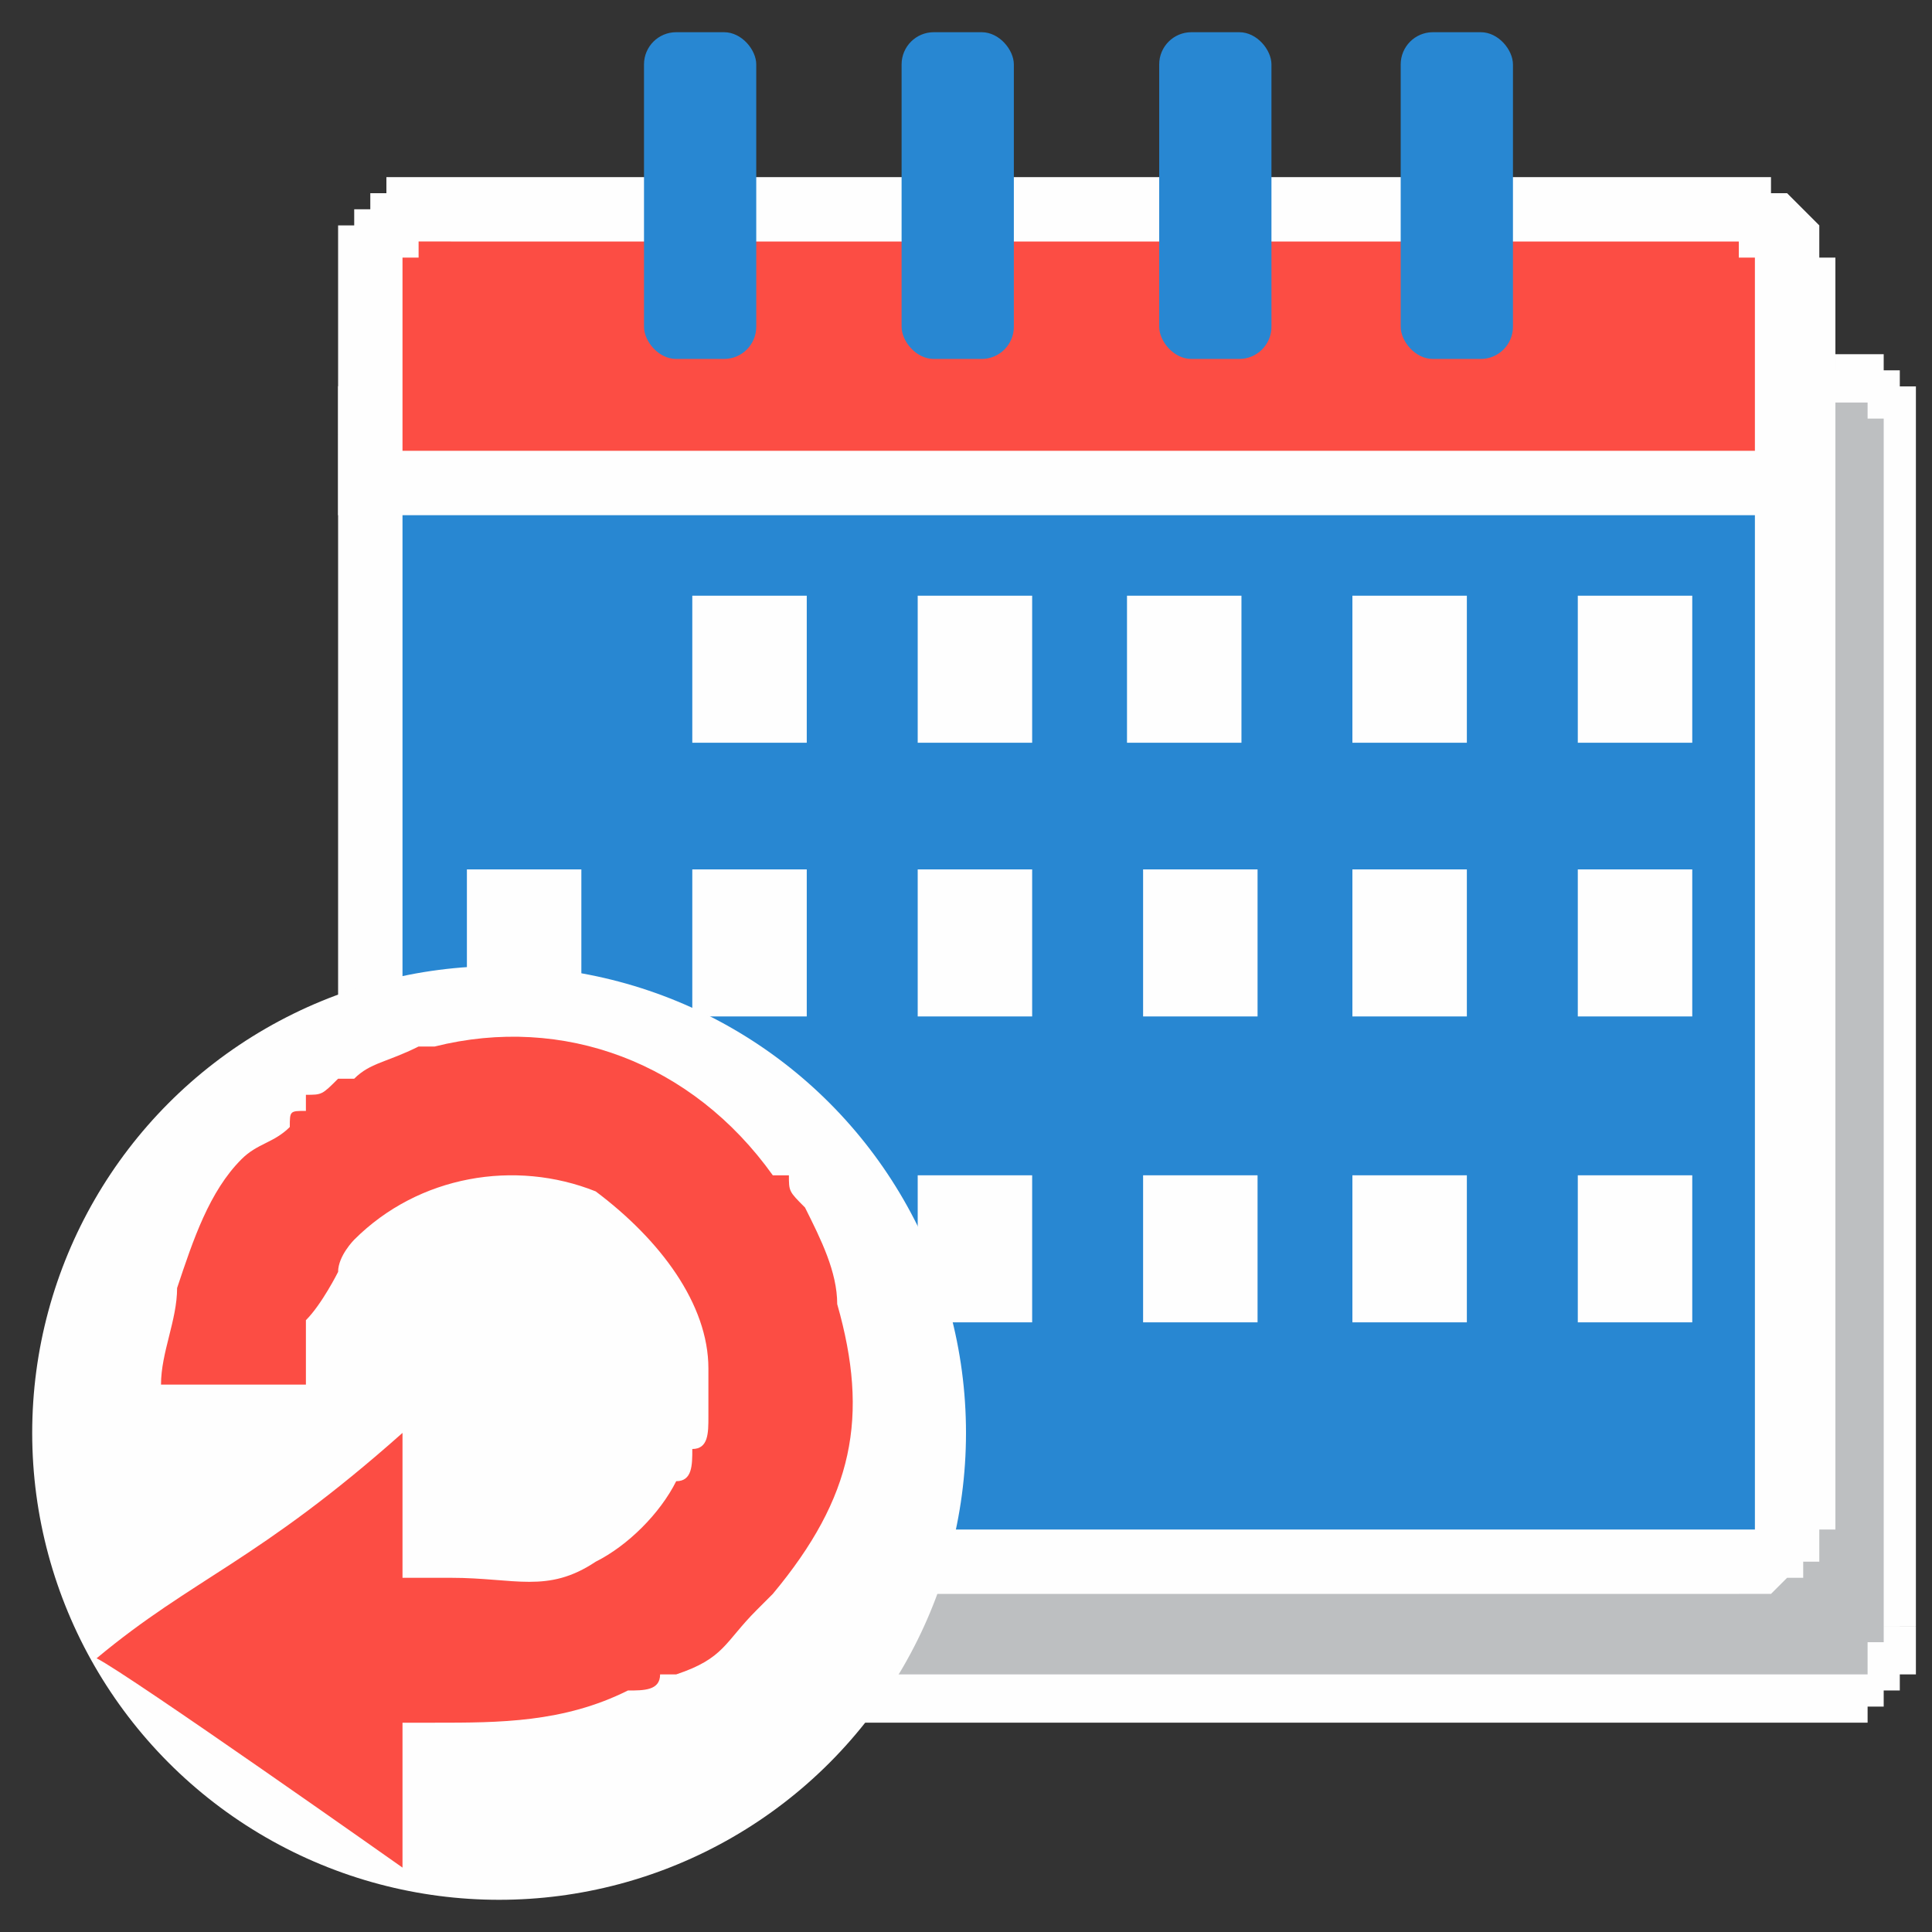 <?xml version="1.0" encoding="UTF-8"?>
<!DOCTYPE svg PUBLIC "-//W3C//DTD SVG 1.1//EN" "http://www.w3.org/Graphics/SVG/1.1/DTD/svg11.dtd">
<!-- Creator: CorelDRAW X7 -->
<svg xmlns="http://www.w3.org/2000/svg" xml:space="preserve" width="120px" height="120px" version="1.1" style="shape-rendering:geometricPrecision; text-rendering:geometricPrecision; image-rendering:optimizeQuality; fill-rule:evenodd; clip-rule:evenodd"
viewBox="0 0 120 120"
 xmlns:xlink="http://www.w3.org/1999/xlink">
 <rect x="0" y="0" width="120" height="120" fill="#333333" stroke="none"/>
 <defs>
  <style type="text/css">
   <![CDATA[
    .fil0 {fill:none}
    .fil5 {fill:#FEFEFE}
    .fil1 {fill:#BDBFC1}
    .fil3 {fill:#2887D2}
    .fil4 {fill:#FC4D44}
    .fil2 {fill:#FEFEFE;fill-rule:nonzero}
   ]]>
  </style>
 </defs>
 <g id="Layer_x0020_1">
  <rect class="fil0" width="120" height="120"/>
  <g id="_870111152">
   <g>
    <path class="fil1" d="M33 23l81 0c2,0 4,2 4,5l0 73c0,2 -2,4 -3,4l-82 0c-2,0 -4,-2 -4,-4l0 -73c0,-3 2,-5 4,-5z"/>
    <path id="1" class="fil2" d="M114 25l-81 0 0 -3 81 0 0 0 0 3zm5 3l-2 0 0 0 0 0 0 -1 0 0 0 0 0 0 0 0 0 0 0 -1 -1 0 0 0 0 0 0 0 0 0 0 0 0 0 0 -1 0 0 0 0 0 0 0 0 0 0 -1 0 0 0 0 0 0 0 0 0 0 0 0 0 0 0 0 0 0 0 -1 0 0 -3 1 0 0 0 0 0 0 0 1 0 0 0 0 0 0 0 1 0 0 1 0 0 0 0 0 0 1 0 0 0 0 1 0 0 0 0 0 0 1 0 0 1 0 0 0 0 0 0 0 1 0 0 0 0 0 1 0 0 0 0 0 0 0 1 0 0zm-2 73l0 -73 2 0 0 73 0 0 -2 0zm-2 6l0 -3 0 0 0 0 0 0 0 0 0 0 0 0 0 0 0 0 0 0 0 0 1 0 0 -1 0 0 0 0 0 0 0 0 0 0 0 0 0 0 0 0 0 0 0 -1 0 0 0 0 1 0 0 0 0 0 0 0 0 0 0 -1 0 0 0 0 0 0 2 0 0 0 0 0 0 1 0 0 0 0 0 1 0 0 0 0 0 0 0 1 0 0 0 0 -1 0 0 0 0 1 0 0 0 0 0 0 -1 0 0 1 0 0 0 0 0 0 -1 0 0 0 0 0 0 0 0 1 -1 0 0 0 0 0 0 0 0 0zm-82 -3l82 0 0 3 -82 0 0 0 0 -3zm-5 -3l2 0 0 0 0 0 0 0 0 0 0 1 0 0 1 0 0 0 0 0 0 0 0 0 0 0 0 1 0 0 0 0 0 0 0 0 0 0 0 0 0 0 0 0 0 0 1 1 0 0 0 0 0 0 0 0 0 0 0 0 0 0 0 0 0 0 1 0 0 3 -1 0 0 0 0 0 0 0 -1 -1 0 0 0 0 0 0 -1 0 0 0 0 0 0 0 0 -1 -1 0 0 0 0 0 0 0 0 -1 0 0 0 0 -1 0 0 0 0 -1 0 0 0 0 0 0 0 -1 0 0 0 0 0 -1 0 0 0 0 0 0zm2 -73l0 73 -2 0 0 -73 0 0 2 0zm3 -6l0 3 0 0 0 0 -1 0 0 0 0 0 0 0 0 0 0 0 0 0 0 0 0 0 0 0 -1 0 0 0 0 0 0 0 0 0 0 1 0 0 0 0 0 0 0 0 0 0 0 0 0 0 0 1 0 0 -1 0 0 0 0 0 0 0 0 1 0 0 -2 0 0 -1 0 0 0 0 0 0 0 -1 0 0 0 0 0 -1 0 0 0 0 0 0 1 -1 0 0 0 0 0 0 0 0 0 -1 1 0 0 0 0 0 0 0 0 0 0 -1 1 0 0 0 0 0 0 0 1 0 0 0 0 0 0 0 1 0 0 0z"/>
   </g>
   <g id="_870111776">
    <g>
     <path class="fil3" d="M26 23l82 0c2,0 4,2 4,4l0 66c0,2 -2,4 -4,4l-82 0c-2,0 -3,-2 -3,-4l0 -66c0,-2 1,-4 3,-4z"/>
     <path id="1" class="fil2" d="M108 25l-82 0 0 -4 82 0 0 0 0 4zm6 2l-5 0 0 0 0 0 0 0 0 0 0 0 0 -1 0 0 0 0 0 0 0 0 0 0 0 0 0 0 0 0 0 0 0 0 0 0 0 -1 0 0 0 0 0 0 0 0 0 0 0 0 0 0 -1 0 0 0 0 0 0 0 0 0 0 0 0 0 0 0 0 -4 0 0 1 0 0 0 0 0 1 0 0 0 0 0 0 0 1 0 0 1 0 0 0 0 1 0 0 0 0 1 0 0 0 0 1 0 0 0 0 1 0 0 0 0 0 0 0 1 0 0 1 0 0 1 0 0 0 0 0 0 0 1 0 0 0 0zm-5 66l0 -66 5 0 0 66 0 0 -5 0zm-1 6l0 -4 0 0 0 0 0 0 0 0 0 0 0 0 0 0 1 0 0 0 0 0 0 0 0 0 0 0 0 0 0 0 0 -1 0 0 0 0 0 0 0 0 0 0 0 0 0 0 0 0 0 0 0 0 0 0 0 0 0 -1 0 0 0 0 0 0 0 0 5 0 0 0 0 1 0 0 0 0 0 0 0 1 -1 0 0 0 0 1 0 0 0 0 0 0 0 1 0 0 -1 0 0 0 0 0 0 1 0 0 -1 0 0 0 0 0 0 0 -1 1 0 0 0 0 0 0 -1 0 0 0 0 0 0 0 -1 0 0 0zm-82 -4l82 0 0 4 -82 0 0 0 0 -4zm-5 -2l4 0 0 0 0 0 0 0 0 0 0 0 0 1 0 0 0 0 0 0 0 0 0 0 0 0 0 0 0 0 0 0 0 0 0 0 0 0 0 1 0 0 1 0 0 0 0 0 0 0 0 0 0 0 0 0 0 0 0 0 0 0 0 0 0 0 0 0 0 4 0 0 0 0 -1 0 0 0 0 0 -1 0 0 0 0 0 0 -1 -1 0 0 0 0 0 0 0 -1 0 0 -1 0 0 0 0 0 0 0 0 -1 -1 0 0 0 0 0 0 0 -1 0 0 0 0 0 -1 0 0 0 0 0 0 0 -1 0 0 0 0zm4 -66l0 66 -4 0 0 -66 0 0 4 0zm1 -6l0 4 0 0 0 0 0 0 0 0 0 0 0 0 0 0 0 0 0 0 0 0 0 0 0 0 0 0 0 0 -1 0 0 0 0 1 0 0 0 0 0 0 0 0 0 0 0 0 0 0 0 0 0 0 0 0 0 0 0 1 0 0 0 0 0 0 0 0 -4 0 0 0 0 -1 0 0 0 0 0 0 0 -1 0 0 0 0 0 -1 0 0 0 0 0 0 1 -1 0 0 0 0 0 0 0 0 1 -1 0 0 0 0 0 0 0 0 1 -1 0 0 0 0 0 0 1 0 0 0 0 0 1 0 0 0 0 0 0 0z"/>
    </g>
    <g>
     <path class="fil4" d="M28 13l79 0c2,0 5,2 5,5l0 12 -89 0 0 -12c0,-3 2,-5 5,-5z"/>
     <path id="1" class="fil2" d="M107 15l-79 0 0 -4 79 0 0 0 0 4zm7 3l-5 0 0 0 0 -1 0 0 0 0 0 0 0 0 0 0 0 0 0 0 0 -1 0 0 0 0 0 0 0 0 0 0 0 0 0 0 0 0 -1 0 0 -1 0 0 0 0 0 0 0 0 0 0 0 0 0 0 -1 0 0 0 0 0 0 0 0 0 0 0 0 -4 0 0 0 0 1 0 0 0 0 0 1 0 0 0 0 0 1 0 0 0 0 1 1 0 0 0 0 0 0 0 1 1 0 0 0 0 0 0 1 1 0 0 0 0 0 1 0 0 0 0 0 1 1 0 0 0 0 1 0 0 0 0 0 1 0 0zm-5 12l0 -12 5 0 0 12 -2 2 -3 -2zm5 0l0 2 -2 0 2 -2zm-91 -2l89 0 0 4 -89 0 -2 -2 2 -2zm0 4l-2 0 0 -2 2 2zm2 -14l0 12 -4 0 0 -12 0 0 4 0zm3 -7l0 4 0 0 -1 0 0 0 0 0 0 0 0 0 0 0 0 0 0 0 -1 0 0 0 0 0 0 0 0 0 0 1 0 0 0 0 0 0 -1 0 0 0 0 0 0 0 0 0 0 0 0 1 0 0 0 0 0 0 0 0 0 0 0 0 0 0 0 1 -4 0 0 -1 0 0 0 0 0 -1 0 0 0 0 0 -1 0 0 0 0 0 -1 1 0 0 0 0 -1 0 0 0 0 1 0 0 -1 0 0 0 0 1 0 0 0 0 -1 1 0 0 0 0 0 1 0 0 0 0 0 1 0 0 0 0 0 1 0 0 0z"/>
    </g>
    <g>
     <rect class="fil3" x="40" y="2" width="6.972" height="20.295" rx="2" ry="2"/>
     <rect class="fil3" x="56" y="2" width="6.972" height="20.295" rx="2" ry="2"/>
     <rect class="fil3" x="72" y="2" width="6.972" height="20.295" rx="2" ry="2"/>
     <rect class="fil3" x="87" y="2" width="6.972" height="20.295" rx="2" ry="2"/>
    </g>
    <rect class="fil5" x="43" y="37" width="7.109" height="9.133"/>
    <rect class="fil5" x="57" y="37" width="7.109" height="9.133"/>
    <rect class="fil5" x="70" y="37" width="7.109" height="9.133"/>
    <rect class="fil5" x="84" y="37" width="7.109" height="9.133"/>
    <rect class="fil5" x="98" y="37" width="7.109" height="9.133"/>
    <rect class="fil5" x="29" y="54" width="7.109" height="9.133"/>
    <rect class="fil5" x="43" y="54" width="7.109" height="9.133"/>
    <rect class="fil5" x="57" y="54" width="7.109" height="9.133"/>
    <rect class="fil5" x="71" y="54" width="7.109" height="9.133"/>
    <rect class="fil5" x="84" y="54" width="7.109" height="9.133"/>
    <rect class="fil5" x="98" y="54" width="7.109" height="9.133"/>
    <rect class="fil5" x="29" y="73" width="7.109" height="9.133"/>
    <rect class="fil5" x="43" y="73" width="7.109" height="9.133"/>
    <rect class="fil5" x="57" y="73" width="7.109" height="9.133"/>
    <rect class="fil5" x="71" y="73" width="7.109" height="9.133"/>
    <rect class="fil5" x="84" y="73" width="7.109" height="9.133"/>
    <rect class="fil5" x="98" y="73" width="7.109" height="9.133"/>
   </g>
   <circle class="fil5" cx="31" cy="89" r="29"/>
   <path class="fil4" d="M26 65c-2,1 -3,1 -4,2 0,0 -1,0 -1,0 -1,1 -1,1 -2,1 0,0 0,1 0,1 -1,0 -1,0 -1,1 -1,1 -2,1 -3,2 -2,2 -3,5 -4,8 0,2 -1,4 -1,6 1,0 9,0 9,0 0,0 0,0 0,0 0,-1 0,-2 0,-2 0,-1 0,-2 0,-2 1,-1 2,-3 2,-3 0,-1 1,-2 1,-2 4,-4 10,-5 15,-3 4,3 7,7 7,11 0,1 0,2 0,3 0,1 0,2 -1,2 0,1 0,2 -1,2 -1,2 -3,4 -5,5 -3,2 -5,1 -9,1 0,0 -2,0 -3,0l0 -9c-9,8 -13,9 -19,14 2,1 19,13 19,13l0 -9c0,0 0,0 0,0 1,0 1,0 2,0 4,0 8,0 12,-2 1,0 2,0 2,-1 1,0 1,0 1,0 3,-1 3,-2 5,-4 0,0 1,-1 1,-1 5,-6 6,-11 4,-18 0,-2 -1,-4 -2,-6l0 0c-1,-1 -1,-1 -1,-2 0,0 -1,0 -1,0 -5,-7 -13,-10 -21,-8 0,0 -1,0 -1,0z"/>
  </g>
 </g>
</svg>
